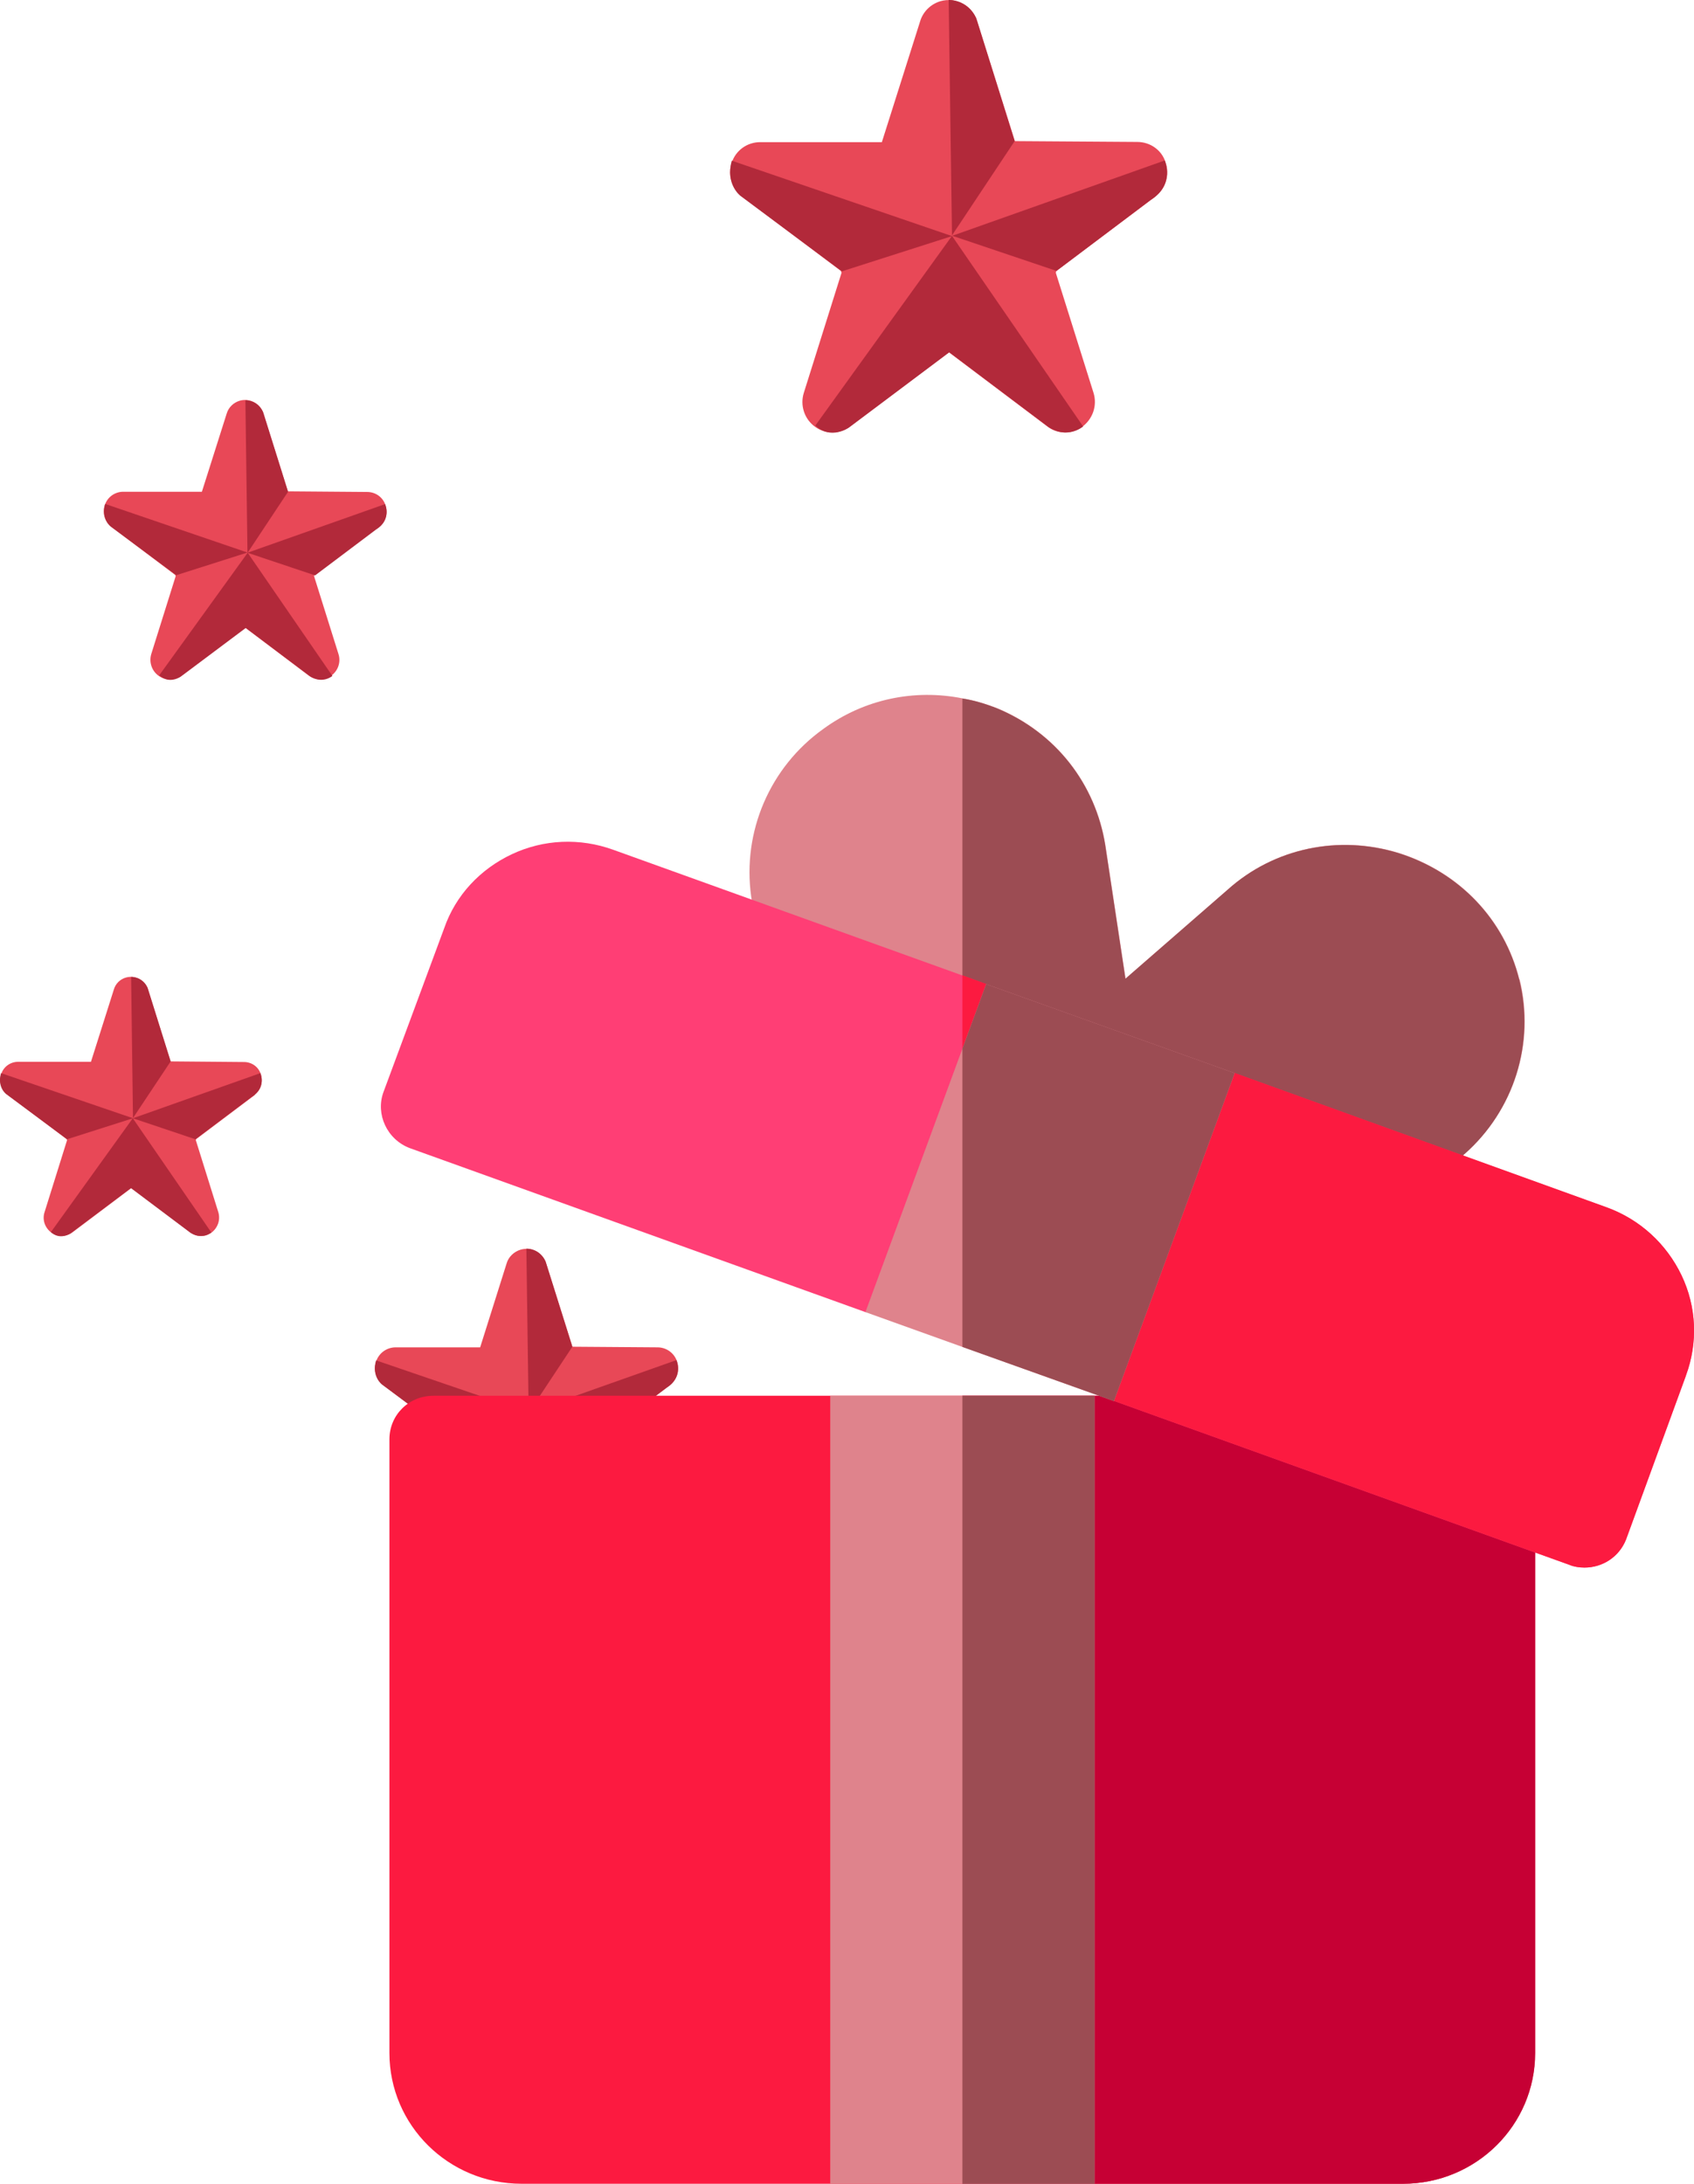 <svg width="128" height="165" viewBox="0 0 128 165" fill="none" xmlns="http://www.w3.org/2000/svg">
<g clip-path="url(#clip0_3_522)">
<path d="M50.608 104.666C51.159 104.245 51.379 103.529 51.159 102.876C50.955 102.237 50.357 101.802 49.681 101.802L43.248 101.755L41.267 95.466C41.031 94.657 40.166 94.174 39.332 94.423C38.829 94.579 38.42 94.968 38.279 95.466L36.281 101.802H29.896C29.22 101.802 28.622 102.237 28.418 102.876C28.182 103.529 28.418 104.245 28.968 104.666L34.143 108.557C34.143 108.557 34.174 108.62 34.174 108.666L32.192 114.955C31.988 115.609 32.224 116.34 32.806 116.745C33.356 117.134 34.095 117.119 34.614 116.714L39.804 112.822L44.963 116.714C45.497 117.119 46.236 117.134 46.771 116.745C47.337 116.34 47.589 115.624 47.385 114.955L45.403 108.666C45.403 108.666 45.403 108.588 45.434 108.557L50.608 104.666V104.666Z" fill="#E84857"/>
<path d="M32.774 116.683L39.946 106.736L46.818 116.73C46.818 116.73 46.032 117.415 45.01 116.761L39.804 112.838L34.536 116.792C34.536 116.792 33.608 117.446 32.79 116.683H32.774Z" fill="#FF9100"/>
<path d="M28.402 102.782L39.961 106.736L34.19 108.573L28.874 104.619C28.874 104.619 28.056 104.028 28.418 102.782H28.402Z" fill="#B2293A"/>
<path d="M39.946 106.72L39.773 94.346C39.773 94.346 40.732 94.283 41.22 95.295L43.248 101.755L39.962 106.72H39.946Z" fill="#B2293A"/>
<path d="M39.946 106.72L51.112 102.767C51.112 102.767 51.678 104.028 50.373 104.853L45.434 108.573L39.961 106.736L39.946 106.72Z" fill="#B2293A"/>
<path d="M19.234 82.718C19.706 82.36 19.894 81.737 19.706 81.161C19.533 80.601 19.014 80.243 18.432 80.243L12.88 80.196L11.182 74.764C10.977 74.063 10.222 73.659 9.515 73.861C9.074 73.985 8.728 74.328 8.603 74.764L6.873 80.227H1.368C0.786 80.227 0.267 80.601 0.094 81.146C-0.11 81.706 0.094 82.329 0.566 82.702L5.033 86.065C5.033 86.065 5.064 86.127 5.064 86.158L3.366 91.591C3.177 92.166 3.397 92.789 3.9 93.147C4.372 93.474 5.017 93.459 5.473 93.116L9.939 89.754L14.39 93.116C14.846 93.474 15.491 93.49 15.963 93.147C16.45 92.789 16.67 92.182 16.497 91.591L14.799 86.158C14.799 86.158 14.799 86.096 14.83 86.065L19.297 82.702L19.234 82.718Z" fill="#E84857"/>
<path d="M3.853 93.085L10.034 84.492L15.963 93.116C15.963 93.116 15.286 93.707 14.39 93.147L9.892 89.769L5.347 93.178C5.347 93.178 4.545 93.754 3.837 93.085H3.853Z" fill="#B2293A"/>
<path d="M0.079 81.083L10.049 84.492L5.064 86.08L0.472 82.671C0.472 82.671 -0.236 82.157 0.079 81.083V81.083Z" fill="#B2293A"/>
<path d="M10.049 84.492L9.908 73.814C9.908 73.814 10.741 73.767 11.15 74.624L12.896 80.196L10.049 84.477V84.492Z" fill="#B2293A"/>
<path d="M10.049 84.492L19.674 81.083C19.674 81.083 20.162 82.173 19.029 82.873L14.767 86.08L10.034 84.492H10.049Z" fill="#B2293A"/>
<path d="M28.623 39.834C29.142 39.444 29.346 38.775 29.126 38.168C28.937 37.576 28.387 37.172 27.742 37.172L21.75 37.125L19.91 31.257C19.69 30.494 18.872 30.058 18.117 30.276C17.645 30.416 17.268 30.774 17.126 31.257L15.255 37.156H9.31C8.681 37.156 8.115 37.561 7.926 38.152C7.706 38.759 7.926 39.429 8.43 39.818L13.242 43.445C13.242 43.445 13.273 43.507 13.273 43.538L11.433 49.407C11.245 50.029 11.465 50.699 11.999 51.072C12.503 51.43 13.195 51.415 13.682 51.041L18.51 47.414L23.323 51.041C23.826 51.415 24.502 51.43 25.006 51.072C25.54 50.699 25.776 50.029 25.572 49.407L23.732 43.538C23.732 43.538 23.732 43.46 23.763 43.445L28.576 39.818L28.623 39.834Z" fill="#E84857"/>
<path d="M12.031 51.026L18.715 41.764L25.116 51.072C25.116 51.072 24.376 51.71 23.433 51.103L18.573 47.445L13.666 51.119C13.666 51.119 12.802 51.742 12.047 51.026H12.031Z" fill="#B2293A"/>
<path d="M7.942 38.075L18.699 41.748L13.32 43.46L8.367 39.787C8.367 39.787 7.612 39.226 7.942 38.075V38.075Z" fill="#B2293A"/>
<path d="M18.699 41.764L18.542 30.245C18.542 30.245 19.438 30.198 19.879 31.132L21.766 37.156L18.699 41.779V41.764Z" fill="#B2293A"/>
<path d="M18.699 41.764L29.095 38.09C29.095 38.09 29.629 39.273 28.402 40.02L23.81 43.476L18.699 41.764V41.764Z" fill="#B2293A"/>
<path d="M87.283 14.85C88.085 14.258 88.4 13.2 88.07 12.266C87.787 11.348 86.922 10.725 85.931 10.725L76.684 10.663L73.837 1.603C73.491 0.436 72.249 -0.249 71.053 0.093C70.33 0.311 69.748 0.872 69.528 1.603L66.634 10.741H57.434C56.459 10.741 55.594 11.363 55.295 12.282C54.965 13.216 55.295 14.258 56.081 14.866L63.536 20.469C63.536 20.469 63.583 20.563 63.583 20.625L60.737 29.684C60.438 30.634 60.784 31.692 61.617 32.268C62.404 32.829 63.473 32.798 64.228 32.222L71.698 26.618L79.137 32.222C79.908 32.813 80.961 32.829 81.748 32.268C82.565 31.677 82.927 30.649 82.628 29.684L79.782 20.625C79.782 20.625 79.782 20.516 79.829 20.469L87.283 14.866V14.85Z" fill="#E84857"/>
<path d="M61.602 32.16L71.934 17.823L81.842 32.222C81.842 32.222 80.694 33.218 79.231 32.269L71.73 26.618L64.134 32.316C64.134 32.316 62.781 33.265 61.617 32.16H61.602Z" fill="#B2293A"/>
<path d="M55.295 12.142L71.934 17.839L63.615 20.501L55.956 14.804C55.956 14.804 54.792 13.947 55.295 12.142V12.142Z" fill="#B2293A"/>
<path d="M71.934 17.823L71.683 1.5658e-05C71.683 1.5658e-05 73.066 -0.078 73.758 1.354L76.668 10.663L71.918 17.808L71.934 17.823Z" fill="#B2293A"/>
<path d="M71.934 17.823L88.007 12.126C88.007 12.126 88.825 13.947 86.937 15.115L79.829 20.47L71.934 17.808V17.823Z" fill="#B2293A"/>
<path d="M113.799 109.554L103.01 105.662C102.68 105.538 102.271 105.46 101.878 105.46H32.759C30.887 105.46 29.425 106.908 29.425 108.76V155.116C29.425 160.579 33.891 165 39.411 165H105.998C111.519 165 115.985 160.579 115.985 155.116V112.652C115.985 111.266 115.12 110.021 113.783 109.554H113.799Z" fill="#FC1A40"/>
<path d="M116.001 112.652V155.116C116.001 160.579 111.534 165 106.014 165H72.721V105.46H101.894C102.287 105.46 102.696 105.522 103.026 105.662L113.815 109.554C115.151 110.021 116.016 111.266 116.016 112.652H116.001Z" fill="#C60034"/>
<path d="M114.805 74.001C113.673 69.456 110.276 65.891 105.684 64.444C101.155 63.058 96.295 64.055 92.772 67.214L85.05 73.939L83.525 63.852C82.786 59.245 79.798 55.353 75.331 53.501C74.466 53.174 73.601 52.909 72.736 52.769C69.072 52.038 65.282 52.831 62.215 55.073C58.158 57.968 56.082 62.856 56.758 67.728C57.497 72.6 60.816 76.756 65.549 78.406L72.736 80.975L81.591 84.197H81.653L97.034 89.801C98.56 90.33 100.164 90.595 101.689 90.595C104.961 90.595 108.153 89.412 110.685 87.17C114.412 83.87 116.016 78.796 114.821 73.986L114.805 74.001Z" fill="#DF838C"/>
<path d="M110.669 87.186C108.137 89.428 104.945 90.611 101.674 90.611C100.148 90.611 98.544 90.346 97.019 89.817L81.638 84.213H81.575L72.721 80.991V52.785C73.586 52.91 74.451 53.174 75.316 53.517C79.782 55.369 82.77 59.245 83.509 63.868L85.035 73.955L92.757 67.23C96.279 64.07 101.155 63.074 105.668 64.46C110.26 65.907 113.657 69.472 114.79 74.017C115.985 78.827 114.397 83.902 110.654 87.202L110.669 87.186Z" fill="#9C4C53"/>
<path d="M127.387 103.95L122.858 116.341C122.323 117.664 121.065 118.442 119.728 118.442C119.335 118.442 118.926 118.38 118.596 118.24L84.17 105.849L81.04 95.638L72.721 97.49L65.392 99.14L30.966 86.75C29.236 86.096 28.371 84.181 28.969 82.531L33.561 70.141C34.426 67.635 36.297 65.658 38.688 64.537C41.078 63.416 43.815 63.292 46.347 64.21L72.721 73.705L74.513 74.359C74.513 74.359 81.701 87.279 81.905 87.279C82.031 87.279 84.909 85.691 87.692 84.181C90.492 82.671 93.291 81.084 93.291 81.084L121.395 91.233C123.927 92.151 125.924 94.004 127.057 96.37C128.189 98.736 128.315 101.444 127.387 103.95V103.95Z" fill="#FF3E75"/>
<path d="M127.387 103.95L122.858 116.34C122.323 117.664 121.065 118.442 119.728 118.442C119.335 118.442 118.926 118.38 118.596 118.239L84.17 105.849L81.04 95.638L72.721 97.49V73.689L74.514 74.343C74.514 74.343 81.701 87.263 81.905 87.263C82.031 87.263 84.909 85.675 87.693 84.165C90.492 82.656 93.291 81.068 93.291 81.068L121.395 91.217C123.927 92.135 125.924 93.988 127.057 96.354C128.189 98.72 128.315 101.428 127.387 103.934V103.95Z" fill="#FC1A40"/>
<path d="M62.734 105.46V165H82.707V105.46H62.734Z" fill="#DF838C"/>
<path d="M74.513 74.359L72.721 79.231L65.392 99.14L72.721 101.771L81.04 104.744L84.17 105.865L93.291 81.084L74.513 74.359Z" fill="#DF838C"/>
<path d="M82.707 105.46H72.721V165H82.707V105.46Z" fill="#9C4C53"/>
<path d="M93.291 81.084L84.17 105.865L81.04 104.744L72.721 101.771V79.231L74.514 74.359L93.291 81.084Z" fill="#9C4C53"/>
</g>
<defs>
<clipPath id="clip0_3_522">
<rect width="128" height="165" fill="white"/>
</clipPath>
</defs>
</svg>
